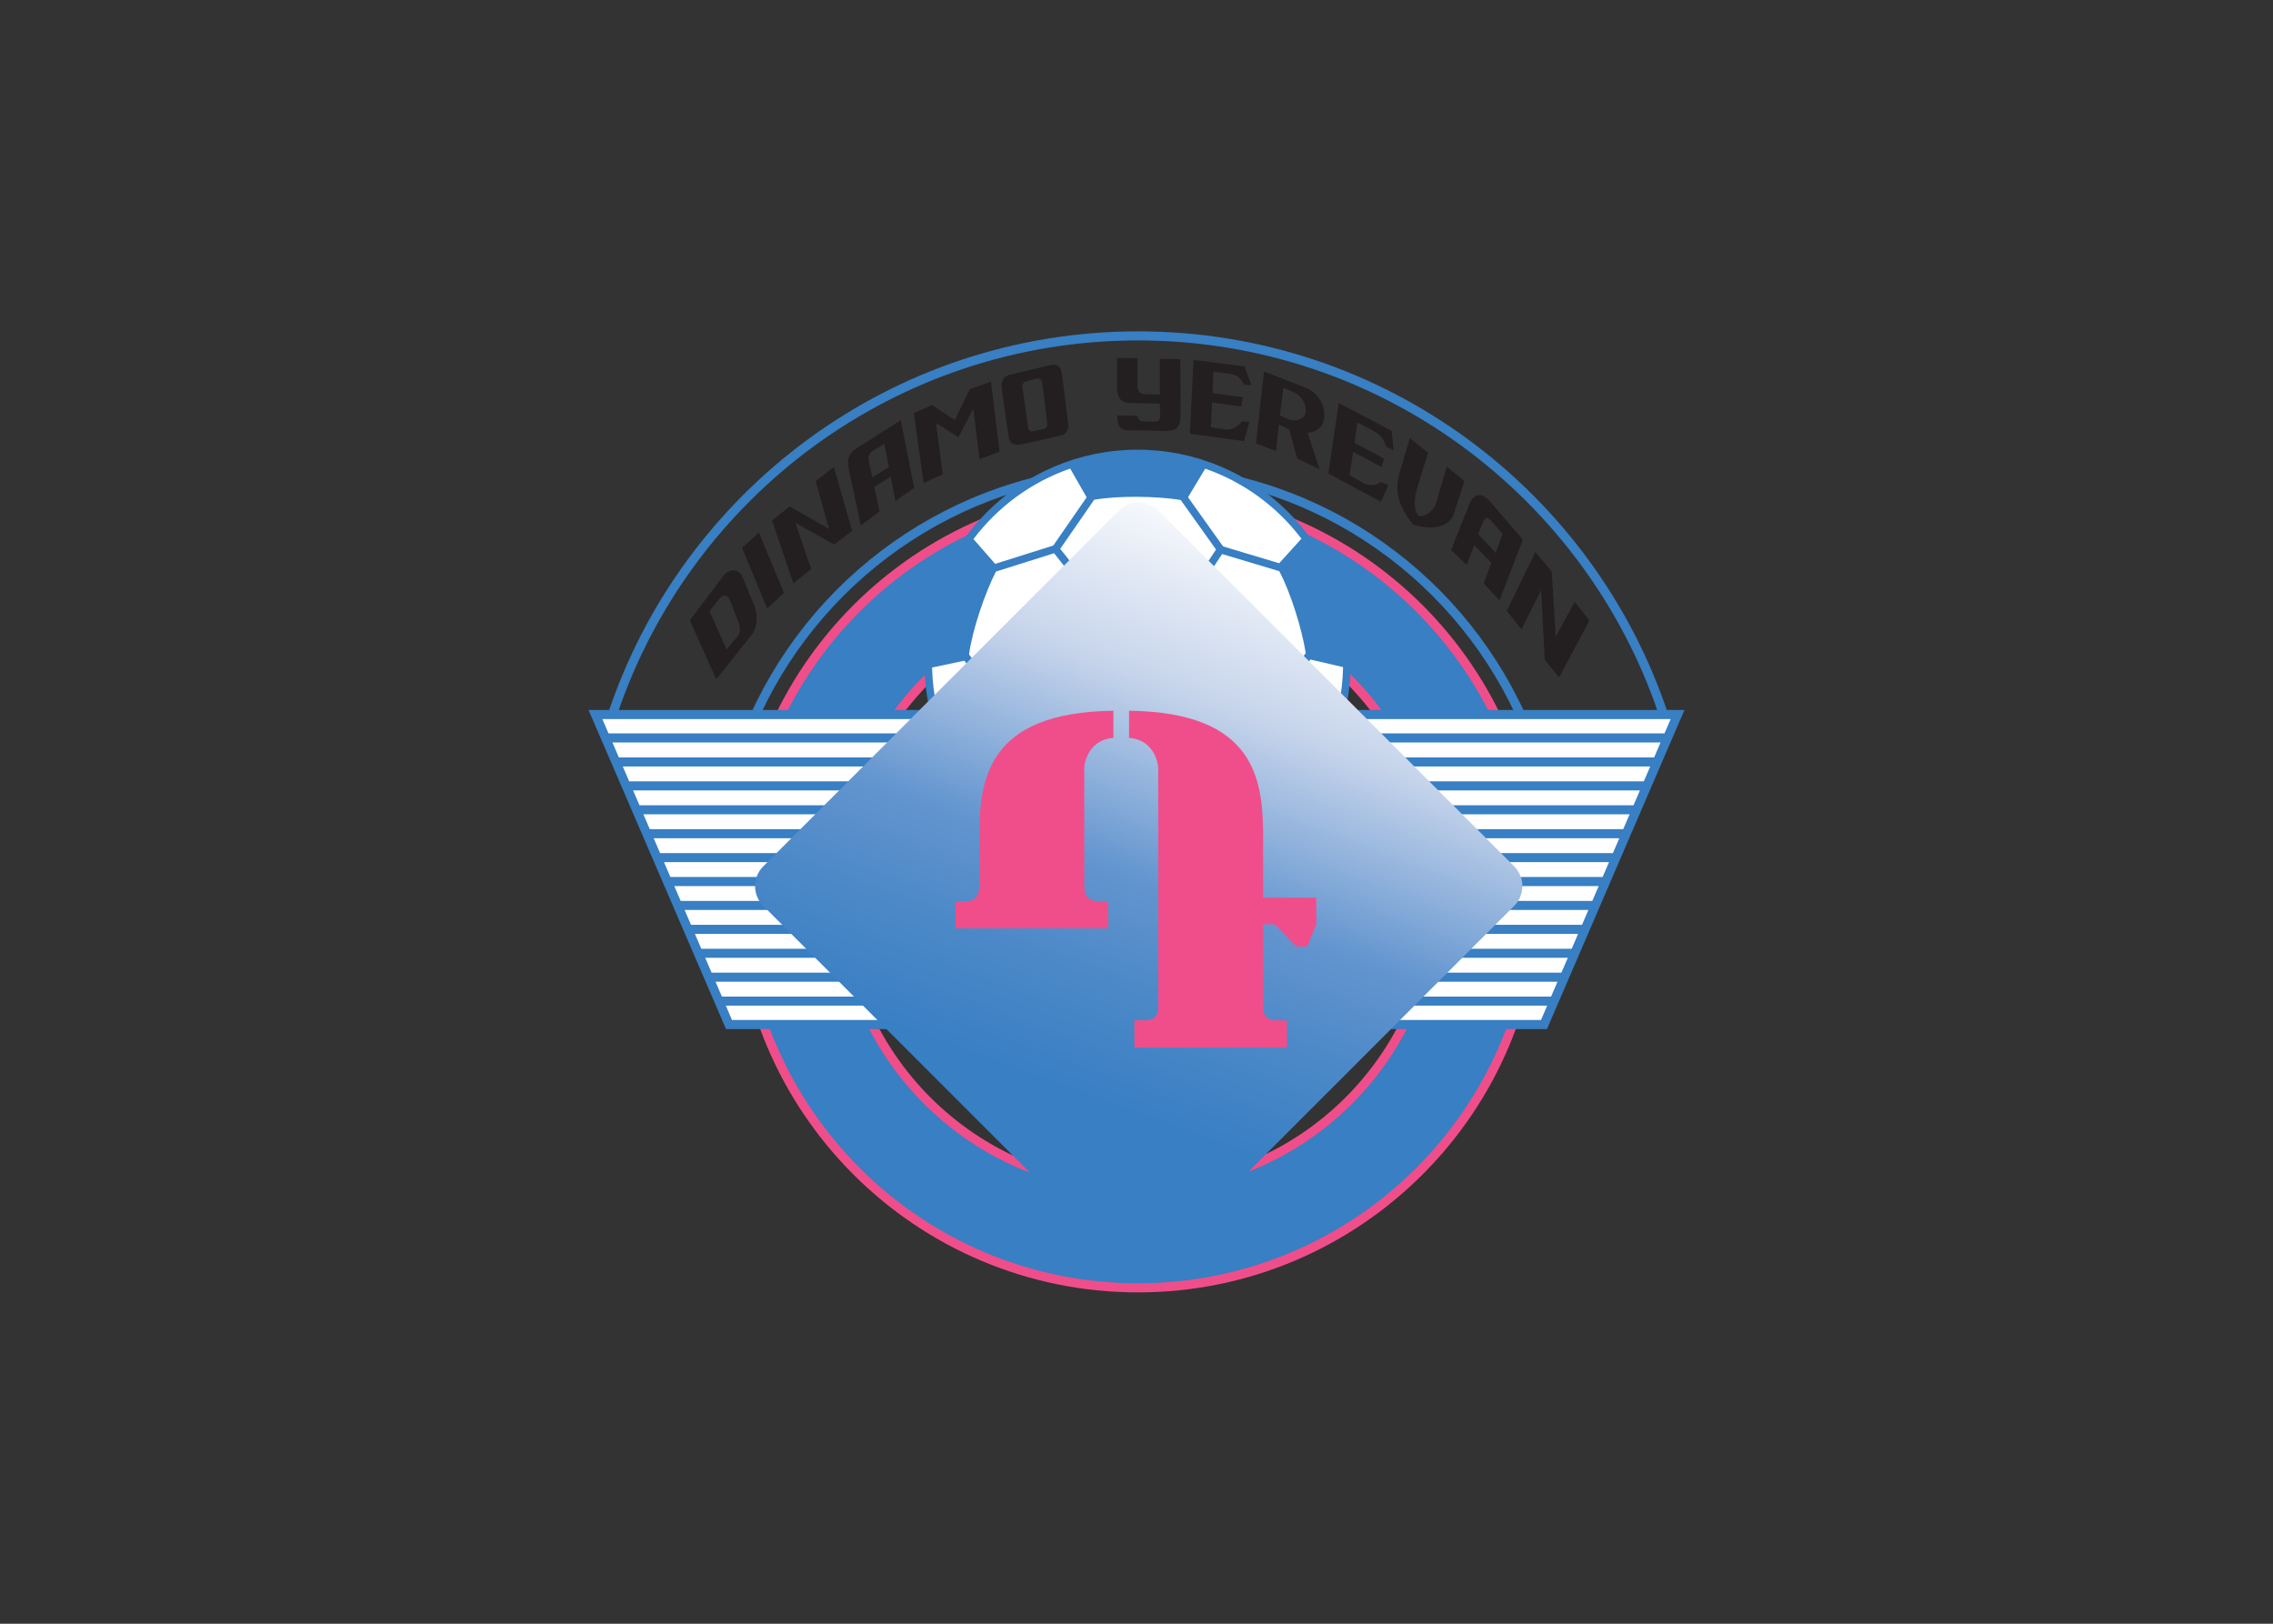 <svg clip-rule="evenodd" fill-rule="evenodd" stroke-linejoin="round" stroke-miterlimit="2" viewBox="0 0 560 400" xmlns="http://www.w3.org/2000/svg" xmlns:xlink="http://www.w3.org/1999/xlink"><rect x="0" y="0" width="560" height="400" fill="#333333" stroke="none"/><linearGradient id="a" gradientTransform="matrix(1391.98 3824.44 -3824.44 1391.98 2291.89 1913.25)" gradientUnits="userSpaceOnUse" x1="0" x2="1" y1="0" y2="0"><stop offset="0" stop-color="#387fc3"/><stop offset=".22" stop-color="#387fc3"/><stop offset=".38" stop-color="#4d89c8"/><stop offset=".51" stop-color="#6395cf"/><stop offset=".75" stop-color="#c6d4eb"/><stop offset="1" stop-color="#fff"/></linearGradient><clipPath id="b"><path clip-rule="evenodd" d="m1045.48 3927.7 1840.18 1840.18c56.23 56.23 148.23 56.23 204.46 0l1840.18-1840.18c56.23-56.24 56.23-148.23 0-204.47l-1840.18-1840.17c-56.23-56.24-148.23-56.24-204.46 0l-1840.18 1840.17c-56.234 56.24-56.234 148.23 0 204.47z"/></clipPath><g transform="matrix(.381 0 0 .381 -71.608 -165.027)"><path d="m923.817 647.386c159.673 0 295.143 103.695 342.793 247.399h-6.17c-47.42-140.41-180.23-241.527-336.623-241.527-156.391 0-289.203 101.117-336.622 241.527h-6.17c47.649-143.704 183.123-247.399 342.792-247.399" fill="#387fc3"/><path d="m923.817 733.503c111.293 0 207.163 66.157 250.423 161.282h-6.48c-42.86-91.787-135.97-155.411-243.943-155.411-107.967 0-201.087 63.624-243.945 155.411h-6.478c43.263-95.125 139.126-161.282 250.423-161.282" fill="#387fc3"/><path d="m923.817 748.181c143.733 0 260.293 116.562 260.293 260.289 0 143.73-116.56 260.3-260.293 260.3-143.731 0-260.293-116.57-260.293-260.3 0-143.727 116.562-260.289 260.293-260.289zm0 70.458c104.823 0 189.833 85.01 189.833 189.831 0 104.83-85.01 189.84-189.833 189.84-104.825 0-189.835-85.01-189.835-189.84 0-104.821 85.01-189.831 189.835-189.831" fill="#f04e8a"/><path d="m923.817 754.053c140.493 0 254.423 113.931 254.423 254.417 0 140.49-113.93 254.42-254.423 254.42-140.491 0-254.422-113.93-254.422-254.42 0-140.486 113.931-254.417 254.422-254.417zm0 58.715c108.063 0 195.703 87.638 195.703 195.702 0 108.07-87.64 195.71-195.703 195.71-108.067 0-195.706-87.64-195.706-195.71 0-108.064 87.639-195.702 195.706-195.702" fill="#387fc3"/><path d="m572.986 895.131 699.744.004-86.37 200.435h-527.005l-86.369-200.435" fill="#fff"/><path d="m568.526 892.195 708.664.005-88.9 206.31h-530.867l-88.897-206.311zm12.914 15.134h682.83l4-9.258-690.821-.004zm680.3 5.871h-677.77l4.167 9.671h669.443zm-6.69 15.541h-664.382l4.133 9.592h656.109zm-6.66 15.463h-651.06l4.133 9.59h642.787zm-6.67 15.462h-637.728l4.134 9.59h629.464zm-6.66 15.462h-624.404l4.132 9.59h616.142zm-6.66 15.461h-611.082l4.132 9.591h602.82zm-6.66 15.461h-597.759l4.131 9.59h589.488zm-6.67 15.46h-584.427l4.132 9.59h576.165zm-6.66 15.46h-571.105l4.132 9.6h562.843zm-6.66 15.47h-557.783l4.132 9.59h549.521zm-6.66 15.46h-544.46l4.131 9.59h536.189zm-6.67 15.46h-531.13l3.997 9.27h523.143z" fill="#387fc3"/><path d="m923.558 727.325c74.214 0 134.402 60.185 134.402 134.398s-60.188 134.398-134.402 134.398c-74.212 0-134.397-60.185-134.397-134.398s60.185-134.398 134.397-134.398" fill="#fff"/><path d="m923.558 723.9c76.105 0 137.822 61.719 137.822 137.823 0 76.105-61.717 137.825-137.822 137.825-76.103 0-137.822-61.72-137.822-137.825 0-76.104 61.719-137.823 137.822-137.823zm-85.497 162.943 32.069-12.052 1.713 4.579-32.266 12.146-.22 43.929-4.88-.022.221-44.932-23.181-30.166-20.849 4.428c1.613 72.003 60.502 129.901 132.89 129.901 72.487 0 131.432-58.051 132.892-130.185l-21.15-4.895-22.98 31.222 1.1 43.265-4.88.14-1.08-42.451-33.027-9.132 1.314-4.719 33.233 9.192 23.32-31.682c-2.46-15.426-9.63-38.859-17.13-52.964l-36.937-11.082-18.973 28.527-4.075-2.715 19.103-28.717-22.867-32.067c-15.436-2.462-40.126-2.908-55.938-.121l-21.95 31.718 21.269 26.858-3.836 3.038-21.413-27.039-37.612 11.859c-7.113 13.952-15.199 37.574-17.376 53.562zm140.79-100.402 36.279 10.88 14.38-15.868c-15.68-20.658-37.253-36.592-62.22-45.289l-11.119 18.48zm-109.804-.565 21.574-31.182-10.646-18.581c-25.123 8.718-46.819 24.762-62.54 45.573l14.026 16.039z" fill="#387fc3"/><g clip-path="url(#b)" transform="matrix(.125 0 0 -.125 550.81 1484.26)"><path d="m1045.48 3927.7 1840.18 1840.18c56.23 56.23 148.23 56.23 204.46 0l1840.18-1840.18c56.23-56.24 56.23-148.23 0-204.47l-1840.18-1840.17c-56.23-56.24-148.23-56.24-204.46 0l-1840.18 1840.17c-56.234 56.24-56.234 148.23 0 204.47" fill="url(#a)" fill-rule="nonzero"/></g><path d="m1004.75 974.863v38.687h34.34v17.24l-5.82 14.36-7.2-.06-13.85-14.3h-7.47v53.19c0 4.03 1.11 8.91 8.33 8.91h7.09v17.59h-98.684v-17.59h6.185c4.85 0 9.23-1.1 9.23-8.7v-153.9c0-6.287-4.504-19.169-18.853-20.01v-17.592c82.112 1.035 86.702 44.859 86.702 82.174" fill="#f04e8a"/><path d="m821.216 974.861v31.219c0 4.02-1.11 9.75-8.33 9.75h-7.088v17.59h98.684v-17.59h-6.185c-4.85 0-9.23-1.95-9.23-9.55v-75.991c0-6.288 4.504-19.169 18.851-20.011v-17.59c-82.107 1.035-86.702 44.862-86.702 82.173" fill="#f04e8a"/><g fill="#231f20"><path d="m937.953 665.091 13.222.263.211 35.949c.037 6.215-1.193 10.698-10.076 10.522l-22.662-.449c-4.472-.088-8.185.038-8.185-9.623l13.22.262c0 2.591 1.827 3.61 3.778 3.649l6.929.136c1.763.035 3.855-.585 3.775-3.71l-.212-7.985-15.53-.309c-6.877-.135-12.171.353-12.171-11.382v-17.871l13.22.261v17.871c0 3.909 1.963 5.295 5.248 5.359l9.233.184z"/><path d="m959.698 665.864 33.057 4.171 4.317 12.144-4.601-.306c-3.833-6.309-4.636-6.345-13.318-7.502l-6.563-.876-.559 13.858 19.519 2.605-.912 6.003-18.922-2.527-.794 15.909 9.761 1.515c4.193.15 7.687-1.819 10.519-5.292l4.643.407-3.484 12.358-34.944-4.735z"/><path d="m1053.67 693.733 34.17 17.955 1.25 12.557-4.52-2.101c-3.19-7.639-3.98-7.989-12.46-12.514l-6.41-3.422-1.88 13.265 19.06 10.178-1.47 5.485-18.48-9.868-2.3 15.168 9.51 5.298c4.14 1.787 7.78 1.24 10.91-1.031l4.56 2.213-4.63 10.662-34.12-18.289z"/><path d="m778.946 700.186 11.754-5.103 14.708 9.655 9.603-19.96 13.745-4.918 5.616 45.313-13.011 4.896-4.051-32.696-9.574 18.472-14.493-9.15 4.33 33.068-12.383 5.738z"/><path d="m1111.44 725.861-11.84-9.431-6.31 21.231c-3.37 11.348-2.65 20.959 8.64 34.82 13.07 3.728 23.39 1.447 26.35-7.686l6.64-20.532-11.43-9.405-6.78 23.096c-1.92 6.556-8.6 9.842-11.69 8.635-3.83-5.628-1.9-13.96-.29-19.164z"/><path d="m1005.32 673.349-5.22 46.615 13.05 4.802 1.78-17.087 6.63 3.121 5.26 18.959 14.36 6.69-7.68-23.558c5.42.257 9.76-4.307 10.38-7.405 2.57-12.771-7.11-19.908-11.3-21.54zm10.26 28.346 2.22-17.895 5.99 2.58c4.27 1.84 9.4 6.649 8.3 13.831-.55 3.583-5.7 6.362-11.93 3.548z"/><path d="m841.085 675.445 25.672-6.196c4.711-1.138 7.358.705 8.075 6.565l3.725 30.412c.871 7.105-2.57 8.058-6.346 8.904l-22.323 5.01c-6.056 1.358-9.007.294-9.727-4.686l-4.28-29.543c-.601-4.153-.846-9.006 5.204-10.466zm24.097 31.468-3.167-25.848c-.203-1.674-1.482-3.752-3.914-3.116l-6.525 1.714c-1.725.45-2.756 1.8-2.351 4.633l3.576 25.035c.185 1.3.587 3.239 3.5 2.613l6.377-1.369c1.412-.304 2.772-1.467 2.504-3.662"/><path d="m1162.28 828.138 9.5 11.892 12.74-25.376 2.34 45.157 9.29 11.378 19.57-36.904-9.51-11.996-12.28 22.469-2.56-41.99-10.58-12.714z"/><path d="m687.18 769.68 10.211-8.147 1.169-.934 25.486 14.546-8.721-30.982 11.867-9.043 11.789 41.24-11.631 8.863-25.022-13.974 10.143 29.902-11.503 9.182z"/><path d="m633.988 834.196 21.65-28.565c3.784-4.992 10.064-5.413 12.769 1.2l7.134 17.449c2.55 6.234 2.567 14.195-1.864 19.743l-22.579 28.266zm31.514 1.402-5.56-14.44c-1.296-3.37-4.419-3.793-6.59-1.102l-6.642 8.235 11.108 24.745 6.383-7.555c2.262-2.677 2.994-5.481 1.301-9.883"/><path d="m667.814 787.393 10.913-9.925 16.176 39.082-10.913 9.928z"/><path d="m1151.72 757.625 20.97 24.434-15.09 39.276-10.2-10.899 4.89-13.5-11.06-11.18-4.89 12.753-10.03-9.806 11.57-29.148c2.81-7.101 7.88-8.867 13.84-1.93zm3.41 33.008 4.4-12.174-6.39-7.661c-2.7-3.244-4.87-4.063-6.44.638l-2.88 6.969z"/><path d="m747.353 719.518 23.068-14.71 8.674 43.853-12.155 8.374-3.013-15.64-10.604 6.588 3.399 15.902-12.142 8.901-7.689-36.037c-2.235-10.483 2.63-12.236 10.462-17.231zm15.383 15.688-2.915-15.133-6.77 4.066c-2.91 1.747-4.031 3.712-3.241 7.406l2.206 10.316z"/></g></g></svg>